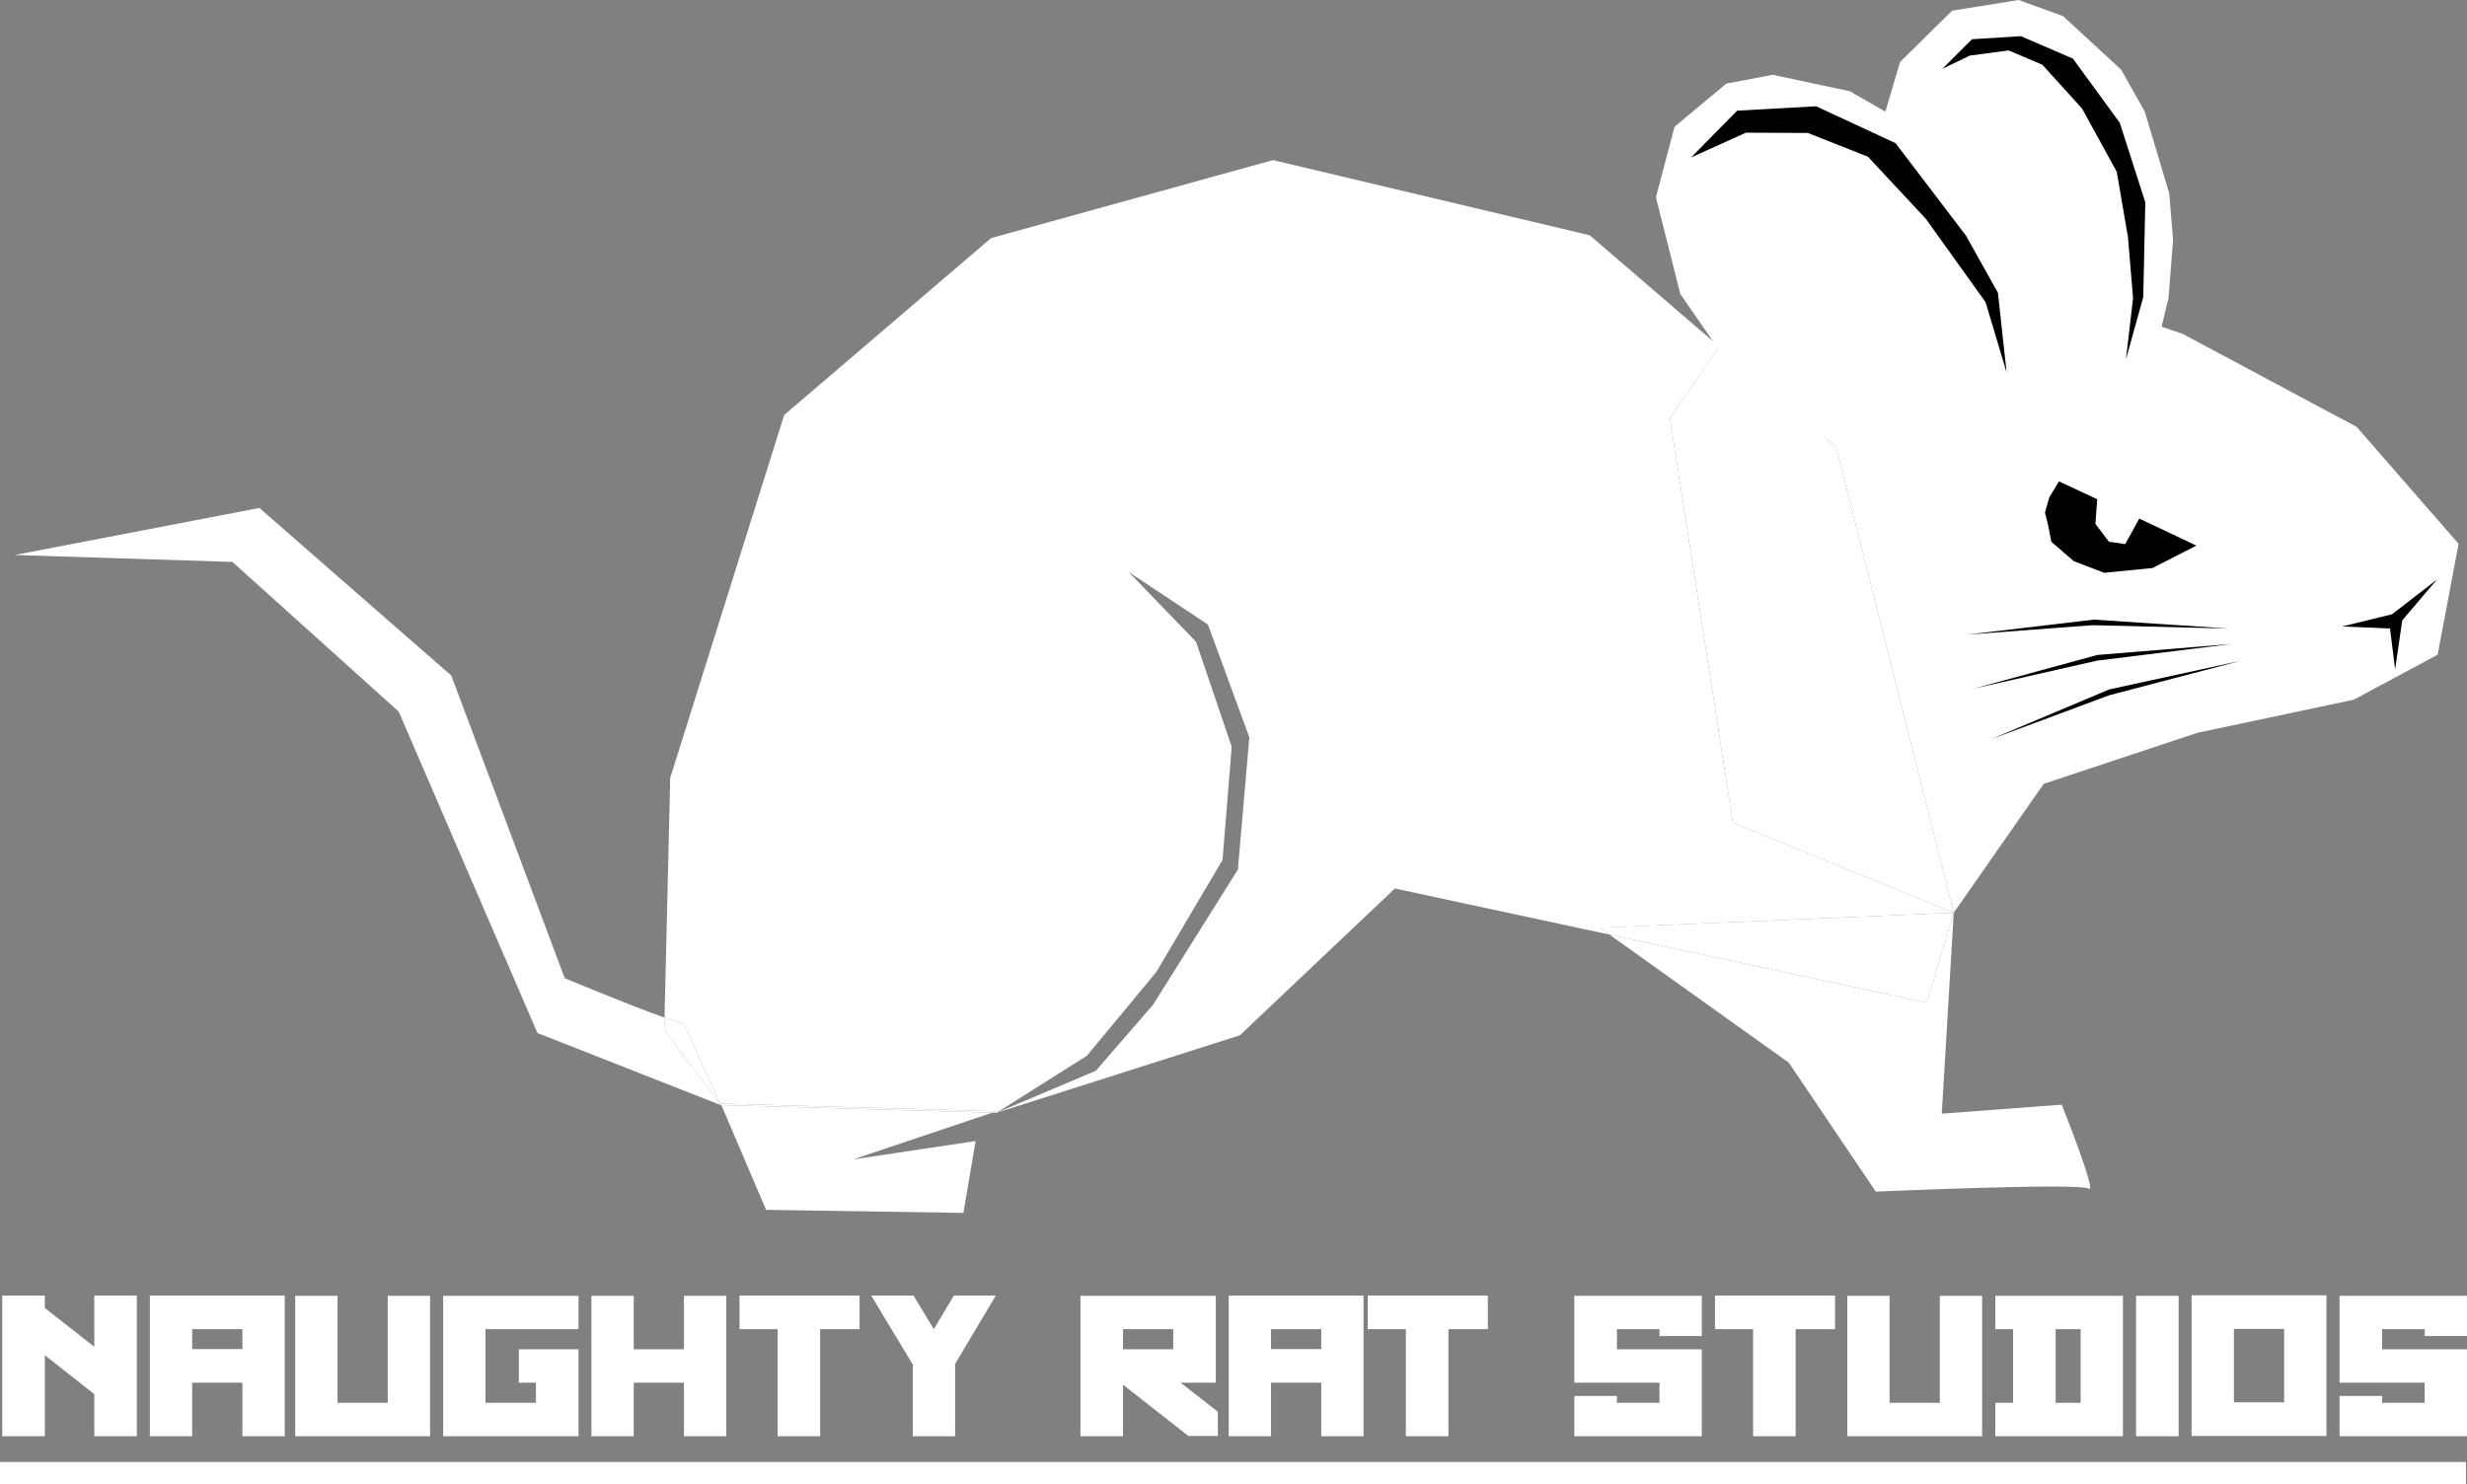 <?xml version="1.0" encoding="utf-8"?>
<!-- Generator: Adobe Illustrator 12.0.0, SVG Export Plug-In . SVG Version: 6.00 Build 51448)  -->
<!DOCTYPE svg PUBLIC "-//W3C//DTD SVG 1.1//EN" "http://www.w3.org/Graphics/SVG/1.1/DTD/svg11.dtd">
<svg  version="1.1" id="Layer_3" xmlns="http://www.w3.org/2000/svg" xmlns:xlink="http://www.w3.org/1999/xlink" width="4839.012" height="2911.958"
	 viewBox="0 0 4839.012 2911.958" overflow="visible" enable-background="new 0 0 4839.012 2911.958" xml:space="preserve">
<rect x="0" y="0" width="4839.012" height="2911.958" fill="#808080" stroke="none"/>
<g>
	<path fill="#FFFFFF" d="M184.938,2541.428h83.5v276h-83.5v-82.5l-97-76.5v159h-83.5v-276h83.5v24.5l97,76V2541.428
		L184.938,2541.428z"/>
	<path fill="#FFFFFF" d="M293.979,2541.428h264.5v276h-83v-105h-98.5v105h-83V2541.428z M376.979,2646.428h98.5v-39h-98.5V2646.428z
		"/>
	<path fill="#FFFFFF" d="M760.59,2541.928h83v275.5h-264.5v-275.5h83v210h98.5V2541.928z"/>
	<path fill="#FFFFFF" d="M1134.77,2541.928l-0.063,65.5H952.27v144.5h99v-39.5h-33.5v-65.5h117v170.5h-265.5v-275.5H1134.77z"/>
	<path fill="#FFFFFF" d="M1341.587,2541.928h83v275.5h-83v-105h-98.5v105h-83v-275.5h83v105h98.5V2541.928z"/>
	<path fill="#FFFFFF" d="M1686.056,2541.428v66h-77.288v210h-83.5v-210h-74.75v-66H1686.056z"/>
	<path fill="#FFFFFF" d="M1953.352,2541.428l-79.819,134v0.5v141.5h-83v-141.5h-0.633l-81.087-134.5h82.984l39.914,66l39.289-66
		H1953.352z"/>
	<path fill="#FFFFFF" d="M2315.764,2712.428l73.055,57v47.5h-57.766l-128.234-100.5v101h-83.5v-275.5h265.5v170.5H2315.764z
		 M2202.818,2607.428v39.5h98.5v-39.5H2202.818z"/>
	<path fill="#FFFFFF" d="M2410.136,2541.428h264.5v276h-83v-105h-98.5v105h-83V2541.428z M2493.136,2646.428h98.5v-39h-98.5
		V2646.428z"/>
	<path fill="#FFFFFF" d="M2918.363,2541.428v66h-77.289v210h-83.5v-210h-74.75v-66H2918.363z"/>
	<path fill="#FFFFFF" d="M3338.063,2541.928v65.5v13.5h-83v-13.5h-83.5v39.5h166.5v170.5h-166.5h-83.5v-65.5v-13.5h83.5v13.5h83.5
		v-39.5h-167v-170.5h167H3338.063z"/>
	<path fill="#FFFFFF" d="M3599.461,2541.428v66h-77.289v210h-83.5v-210h-74.75v-66H3599.461z"/>
	<path fill="#FFFFFF" d="M3804.938,2541.928h83v275.5h-264.5v-275.5h83v210h98.5V2541.928z"/>
	<path fill="#FFFFFF" d="M4164.116,2541.928v275.5h-250.344v-65.5h34.844v-144.5h-34.844v-65.5H4164.116z M4081.116,2751.928v-144.5
		h-49v144.5H4081.116z"/>
	<path fill="#FFFFFF" d="M4189.855,2541.928h83.5v275.5h-83.5V2541.928z"/>
	<path fill="#FFFFFF" d="M4563.331,2540.928v276h-264.5v-276H4563.331z M4480.331,2750.928v-144h-98.5v144H4480.331z"/>
	<path fill="#FFFFFF" d="M4839.012,2541.928v65.5v13.5h-83v-13.5h-83.5v39.5h166.5v170.5h-166.5h-83.5v-65.5v-13.5h83.5v13.5h83.5
		v-39.5h-167v-170.5h167H4839.012z"/>
</g>
<rect y="2867.958" fill="#FFFFFF" width="4837" height="44"/>
<g id="XMLID_8_">
	<g>
		<polygon fill="#FFFFFF" points="4254.986,379.479 4262.486,470.979 4253.486,584.969 4229.486,683.969 4191.486,774.219 
			4114.896,830.209 4011.996,842.959 3901.006,823.459 3794.506,731.959 3736.016,632.969 3683.516,481.479 3671.516,308.989 
			3727.016,121.499 3829.006,20.999 3959.506,-0.001 4046.496,31.499 4160.496,136.489 4206.986,218.989 		"/>
	</g>
	<g>
	</g>
</g>
<g id="Layer_4">
</g>
<g id="XMLID_7_">
	<g>
		<polygon fill="#FFFFFF" points="3967.025,614.959 3980.306,711.979 3942.936,799.169 3860.886,862.579 3755.446,902.349 
			3617.196,877.879 3516.426,822.499 3394.065,718.889 3295.855,576.579 3248.086,386.979 3284.636,248.539 3386.226,163.979 
			3477.136,146.759 3628.716,179.029 3710.756,226.319 3833.826,339.969 3886.896,414.869 3937.236,517.549 		"/>
	</g>
	<g>
	</g>
</g>
<g id="XMLID_1_">
	<g>
		<polygon fill="#FFFFFF" points="4622.525,837.369 4822.525,1066.779 4781.355,1284.429 4616.646,1372.659 4310.766,1437.369 
			4008.766,1537.609 3832.296,1790.549 3601.556,877.119 3373.525,681.029 3931.996,734.959 4111.996,596.959 4281.355,655.019 		
			"/>
		<path fill="#FFFFFF" d="M4044.056,2167.019c0,0,70.59,176.47,52.94,164.7c-17.641-11.76-417.641,5.89-417.641,5.89
			l-170.59-252.939l-351.84-251.32l622.43,133.67l52.94-176.47l-23.53,394.12L4044.056,2167.019z"/>
		<polygon fill="#FFFFFF" points="3601.556,877.119 3832.296,1790.549 3398.996,1613.839 3275.466,819.719 3372.065,680.889 
			3373.525,681.029 		"/>
		<polygon fill="#FFFFFF" points="3832.296,1790.549 3779.355,1967.019 3156.926,1833.349 3138.176,1819.959 		"/>
		<path fill="#FFFFFF" d="M3832.296,1790.549l-694.12,29.41l18.75,13.39l-420.93-90.39l-304,288l-477.33,152l194.77-82.391
			l112.36-129.649l166.24-265.021l22.56-259.33l-81.22-221.29l-155.7-103.39l132.33,137.07l70,205.99l-18.01,222l-130,220.011
			l-136,164.01l-177.33,111.99l-8.25-0.23l8.25-2.77l-540.97-15.101l1.3,3.04l-1.3-0.04l-72.46-160.13
			c-7.05-1.18-20.61-5.43-37.79-11.49l11.2-470.399l223.53-711.76l405.88-347.06l552.94-152.94l621.24,147.42l255.289,219.53
			l-1.46-0.14l-96.6,138.83l123.53,794.12L3832.296,1790.549z"/>
		<polygon fill="#FFFFFF" points="1954.666,2179.959 1946.416,2182.729 1414.996,2167.899 1413.696,2164.859 		"/>
		<polygon fill="#FFFFFF" points="1946.416,2182.729 1673.656,2274.339 1913.676,2238.339 1889.676,2379.349 1502.636,2373.349 
			1414.996,2167.899 		"/>
		<path fill="#FFFFFF" d="M1341.236,2007.729l72.46,160.13l-110.81-147.899l0.56-23.721
			C1320.626,2002.299,1334.186,2006.549,1341.236,2007.729z"/>
		<path fill="#FFFFFF" d="M1302.886,2019.959l110.81,147.899l-359.51-141.42l-272.13-630.48l-326.23-293.65l-426.94-13.58
			l479.88-92.3l376.53,328.94l222.37,593.47c0,0,126.97,53.149,195.78,77.399L1302.886,2019.959z"/>
	</g>
	<g>
	</g>
</g>
<g id="XMLID_9_">
	<g>
		<polygon points="4779.996,1136.959 4711.996,1216.959 4697.996,1312.959 4687.996,1232.959 4593.996,1228.959 4691.996,1204.959 
					"/>
		<polygon points="4395.786,1296.099 4137.546,1363.789 3906.216,1449.819 4136.996,1352.529 		"/>
		<polygon points="4377.806,1263.179 4112.876,1296.089 3872.196,1350.739 4113.826,1284.849 		"/>
		<polygon points="4371.496,1233.029 4104.616,1226.419 3858.506,1244.889 4107.216,1215.449 		"/>
		<polygon points="4308.166,1070.289 4222.166,1114.289 4127.336,1123.629 4067.666,1100.789 4023.666,1062.789 4017.166,1029.289 
			4011.166,1005.289 4019.666,975.789 4038.666,944.289 4113.666,979.289 4110.166,1027.789 4136.666,1062.789 4168.666,1067.289 
			4196.166,1017.289 		"/>
		<polygon points="4157.996,240.959 4207.996,396.959 4203.996,582.959 4169.996,704.959 4183.996,584.959 4173.996,464.959 
			4151.996,336.959 4083.996,212.959 4005.996,126.959 3939.996,98.959 3863.996,108.959 3809.996,134.959 3867.996,76.959 
			3963.996,70.959 4065.996,114.959 		"/>
		<polygon points="3918.906,574.279 3935.996,730.959 3894.756,592.819 3777.666,429.429 3664.006,307.469 3546.166,260.859 
			3424.626,260.259 3316.906,308.949 3407.506,217.099 3562.196,208.439 3718.136,280.849 3856.416,462.519 		"/>
	</g>
	<g>
	</g>
</g>
<path d="M2069.614,2109.535"/>
</svg>
